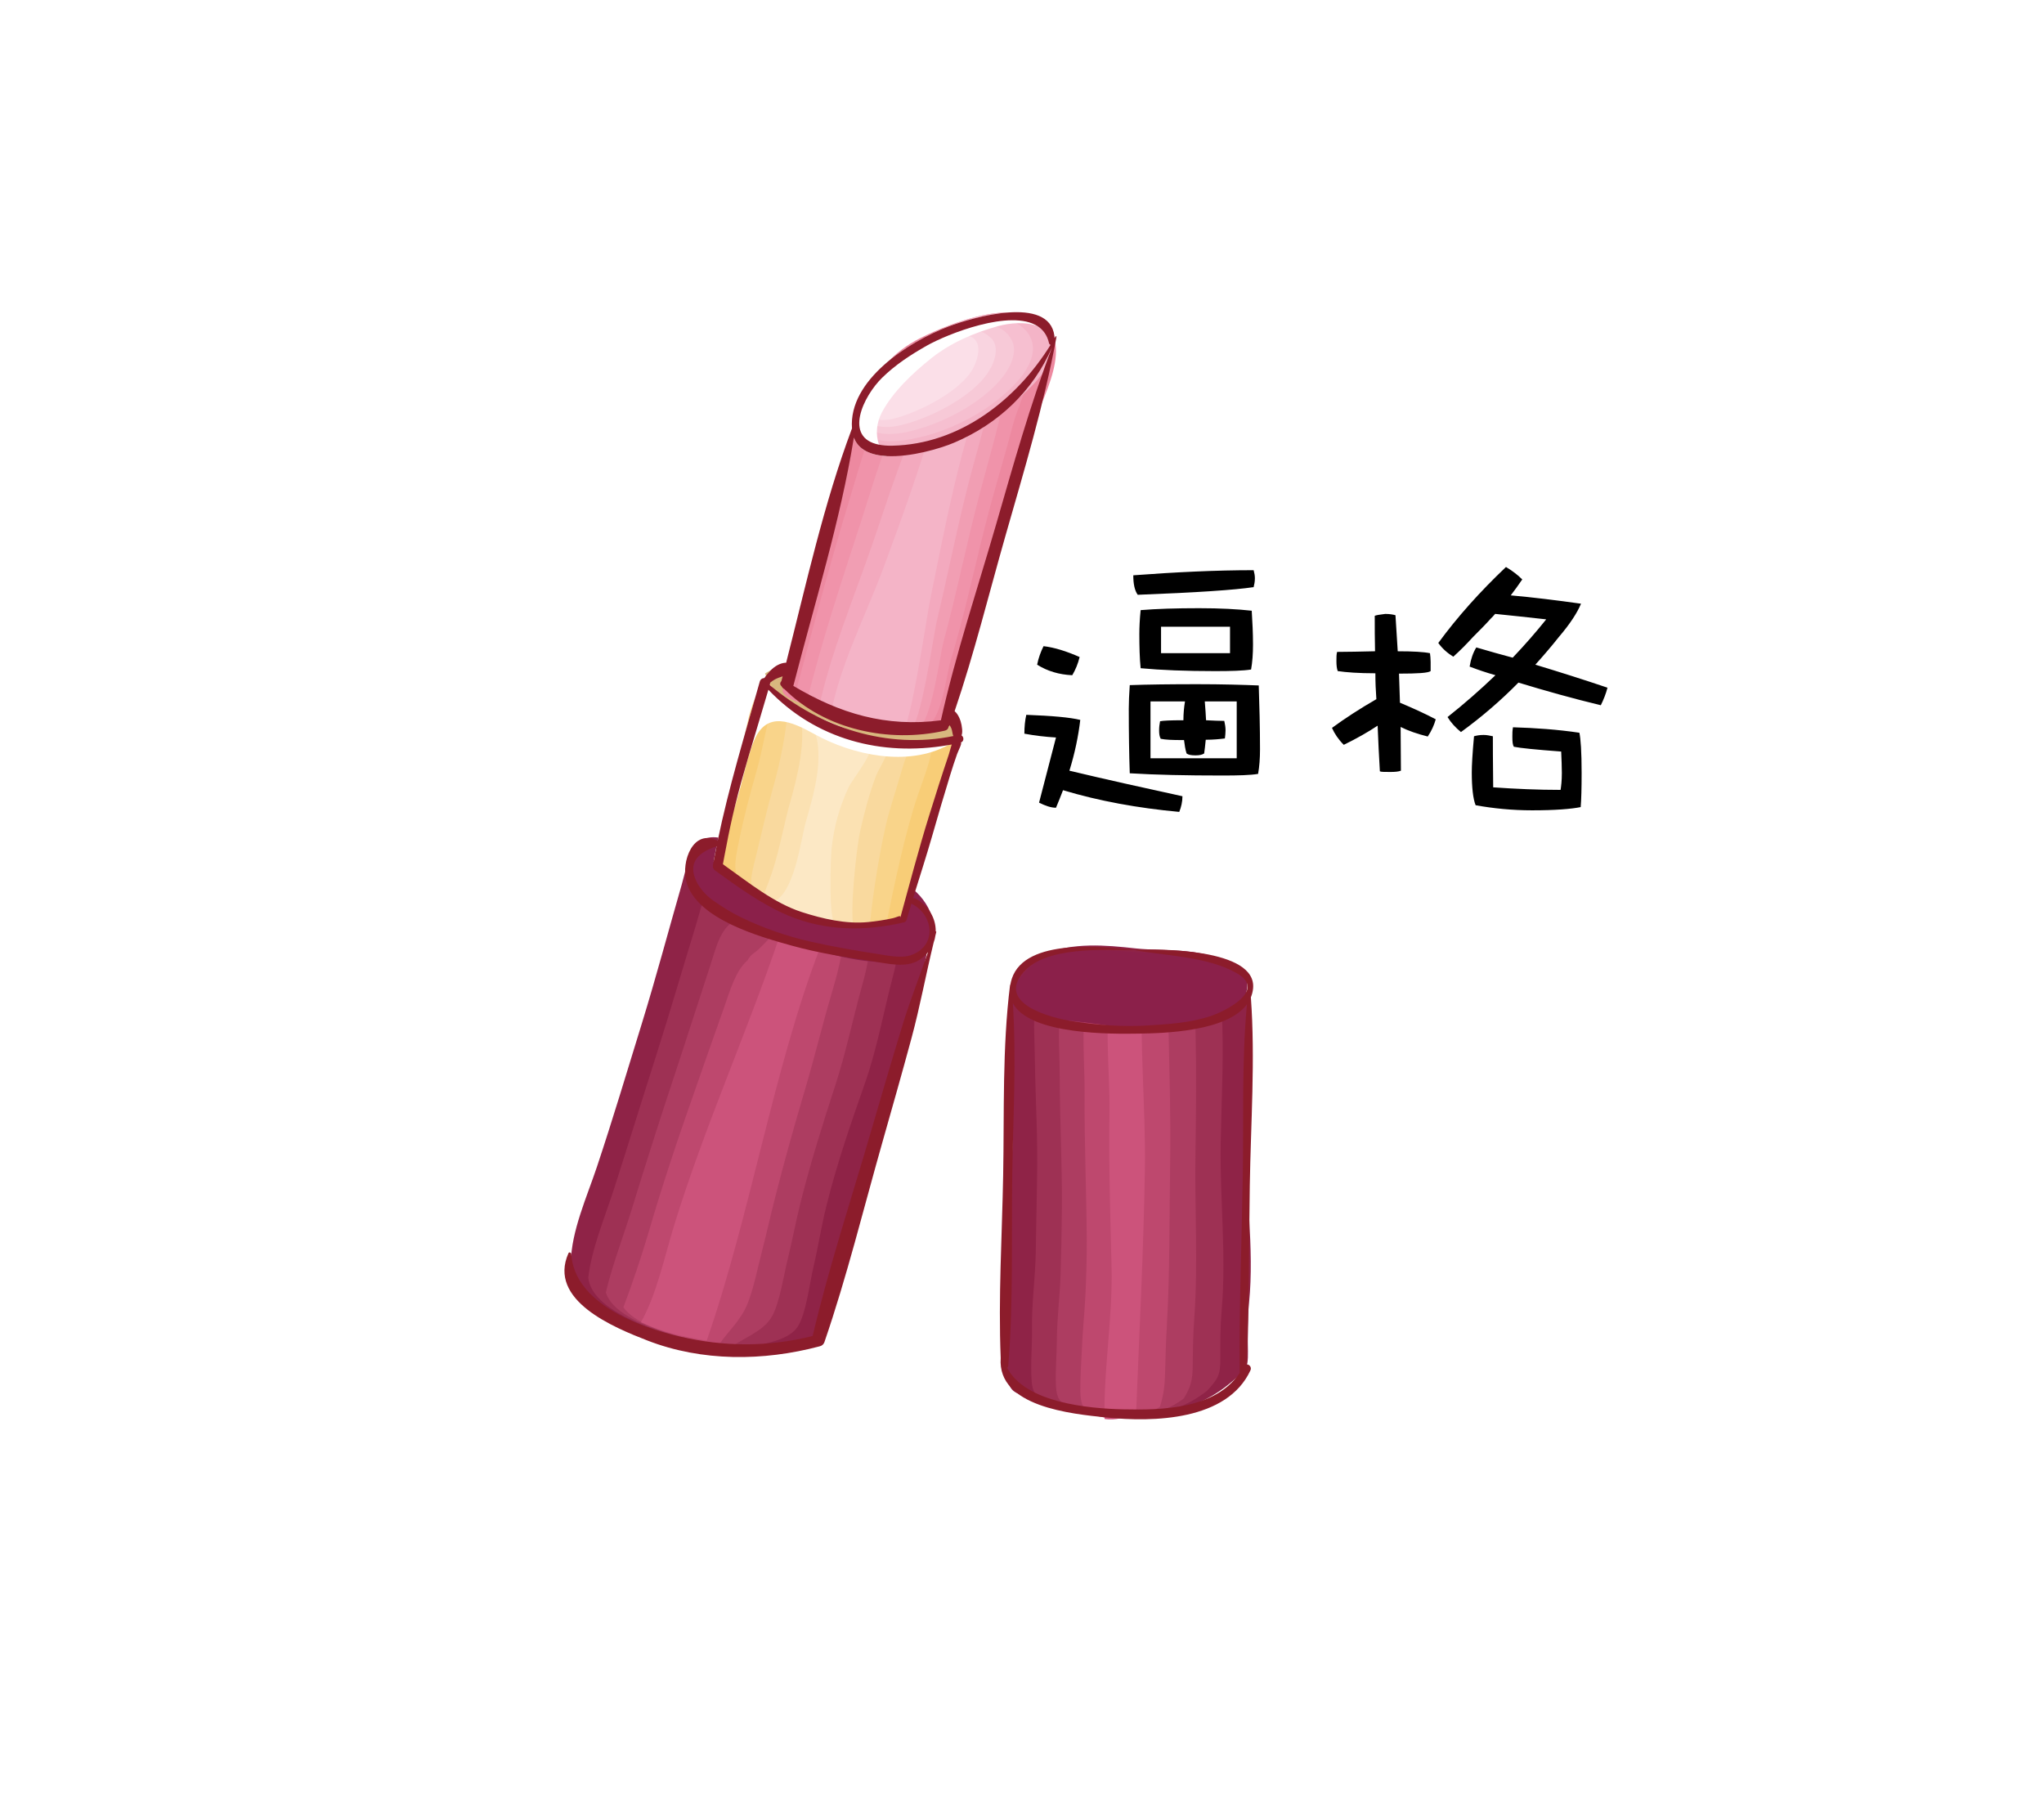 <?xml version="1.0" encoding="utf-8"?>
<!-- Generator: Adobe Illustrator 16.0.0, SVG Export Plug-In . SVG Version: 6.00 Build 0)  -->
<!DOCTYPE svg PUBLIC "-//W3C//DTD SVG 1.1//EN" "http://www.w3.org/Graphics/SVG/1.1/DTD/svg11.dtd">
<svg version="1.1" id="Layer_1" xmlns="http://www.w3.org/2000/svg" xmlns:xlink="http://www.w3.org/1999/xlink" x="0px" y="0px"
	 width="126.876px" height="112.438px" viewBox="0 0 126.876 112.438" enable-background="new 0 0 126.876 112.438"
	 xml:space="preserve">
<rect fill="#FFFFFF" width="126.876" height="112.438"/>
<g>
	<path fill="#8F2347" d="M44.77,52.02c-1.859-0.414-2.06,1.506-2.445,2.852c-0.826,2.873-1.603,5.793-2.481,8.641
		c-0.913,2.957-1.811,5.969-2.793,8.912c-0.62,1.859-1.581,3.961-1.621,5.947c-0.052,2.543,4.681,4.041,6.69,4.732
		c1.673,0.576,3.296,0.875,5.038,0.744c1.056-0.078,3.126,0.09,3.886-0.76c0.618-0.691,0.84-3.043,1.051-3.971
		c0.297-1.309,0.463-2.639,0.784-3.953c0.703-2.867,1.674-5.443,2.69-8.17c0.8-2.143,1.195-4.646,1.764-6.926
		c0.353-1.412,0.745-3.775-0.697-4.752c-1.796,2.984-5.385,1.799-8.165,0.904c-1.222-0.393-2.021-0.865-2.723-1.951
		C45.426,53.771,45.003,52.072,44.77,52.02"/>
	<path fill="#9E3154" d="M48.455,56.678c-0.983-0.096-1.614-0.293-2.25-0.867c-0.278-0.25-0.663-1.363-0.892-1.262
		c-1.487-0.064-1.731,1.621-2.117,2.877c-0.817,2.668-1.601,5.373-2.447,8.025c-0.652,2.037-1.29,4.1-1.938,6.15
		c-0.226,0.713-0.453,1.436-0.687,2.158c-0.568,1.768-1.405,3.746-1.607,5.535c0.199,2.016,3.935,3.195,5.646,3.76
		c1.374,0.459,2.718,0.705,4.17,0.635c0.875-0.297,2.515-0.408,3.15-1.301c0.548-0.766,0.779-2.791,1.008-3.746
		c0.292-1.234,0.482-2.484,0.789-3.729c0.667-2.695,1.529-5.176,2.435-7.76c0.718-2.055,1.138-4.373,1.699-6.51
		c0.361-1.363,0.758-3.432-0.214-4.449C53.677,58.281,50.751,57.43,48.455,56.678"/>
	<path fill="#AD3D61" d="M48.44,57.135c-0.745,0.203-1.285,0.363-1.778,0.215c-0.265,0.037-0.581-0.529-0.805-0.271
		c-1.115,0.287-1.404,1.738-1.787,2.904c-0.812,2.463-1.601,4.949-2.417,7.408c-0.627,1.889-1.235,3.797-1.833,5.705
		c-0.205,0.648-0.408,1.32-0.619,2c-0.519,1.678-1.23,3.529-1.594,5.123c0.448,1.488,3.189,2.346,4.6,2.787
		c1.078,0.34,2.142,0.537,3.304,0.525c0.694-0.518,1.897-0.912,2.415-1.84c0.474-0.846,0.719-2.541,0.966-3.523
		c0.285-1.158,0.501-2.334,0.793-3.502c0.631-2.525,1.386-4.91,2.179-7.352c0.638-1.969,1.082-4.102,1.636-6.094
		c0.369-1.314,0.77-3.088,0.27-4.148C52.516,58.264,50.252,57.744,48.44,57.135"/>
	<path fill="#BE486E" d="M48.426,57.592c-0.507,0.498-0.955,0.936-1.307,1.297c-0.269,0.275-0.5,0.305-0.719,0.719
		c-0.742,0.637-1.076,1.855-1.458,2.93c-0.803,2.26-1.598,4.529-2.384,6.793c-0.603,1.74-1.184,3.494-1.73,5.258
		c-0.183,0.588-0.363,1.209-0.551,1.844c-0.468,1.588-1.055,3.314-1.582,4.711c0.7,0.961,2.445,1.502,3.556,1.816
		c0.781,0.219,1.564,0.365,2.438,0.412c0.513-0.734,1.274-1.42,1.68-2.377c0.393-0.93,0.657-2.291,0.921-3.299
		c0.281-1.086,0.522-2.182,0.8-3.277c0.594-2.354,1.241-4.645,1.923-6.943c0.555-1.881,1.023-3.83,1.57-5.678
		c0.377-1.266,0.781-2.746,0.754-3.846C51.354,58.242,49.754,58.061,48.426,57.592"/>
	<path fill="#CC537B" d="M50.902,58.828c-0.709-0.605-1.646-0.453-2.491-0.779c-2.051,6.07-4.695,11.91-6.574,18.031
		c-0.572,1.863-1.093,4.314-2.053,5.984c1.515,0.693,2.514,0.863,4.082,1.148C46.576,75.426,48.033,66.246,50.902,58.828"/>
	<path fill="#8B204A" d="M44.624,52.426c-2.109-0.627-2.575,1.719-1.429,2.988c1.752,1.943,4.605,2.58,7.013,3.387
		c1.757,0.59,5.147,1.52,6.873,0.334c1.576-1.078,0.744-2.984-0.376-3.92c-0.736,1.326-0.76,1.836-2.565,1.877
		c-1.454,0.033-3.096,0.107-4.49-0.287c-1.417-0.4-2.46-1.406-3.665-2.203C44.994,53.949,44.055,53.637,44.624,52.426"/>
	<path fill="#F8CD77" d="M47.57,42.17c-0.025,0.031-0.053,0.064-0.081,0.1c-1.021,1.285-1.132,3.1-1.569,4.623
		c-0.44,1.533-0.901,3.051-1.166,4.625c-0.236,1.408-0.395,2.336,0.96,3.191c3.014,1.902,6.851,2.939,10.356,2.42
		c0.783-2.883,1.531-5.992,2.65-8.764c0.562-1.398,1.664-3.441-0.361-3.594c-1.097-0.082-2.159,0.252-3.304,0.125
		c-1.191-0.133-2.118-0.443-3.198-0.979c-0.861-0.428-1.759-0.828-2.517-1.43C48.54,41.852,48.328,41.273,47.57,42.17"/>
	<path fill="#F9D48A" d="M48.2,42.922c-0.519,1.393-0.8,3.414-1.252,4.99c-0.38,1.318-0.778,2.805-1.074,4.275
		c-0.257,1.277-0.478,2.16,0.385,2.85c2.454,1.641,5.862,2.52,8.78,2.197c0.445-2.197,1.145-5.562,1.907-7.805
		c0.295-0.871,0.703-1.893,0.86-2.734c0.12-0.639,0.246-1.379-0.509-1.627c-0.91-0.088-1.795,0.139-2.74,0.018
		c-0.982-0.127-1.767-0.387-2.665-0.812c-0.723-0.344-1.476-0.662-2.118-1.139c-0.661-0.488-0.864-0.93-1.504-0.285
		C48.248,42.873,48.225,42.896,48.2,42.922"/>
	<path fill="#F9D99E" d="M48.91,43.574c-0.015,1.5-0.467,3.727-0.935,5.357c-0.317,1.102-0.653,2.559-0.981,3.928
		c-0.275,1.145-0.56,1.982-0.19,2.504c1.894,1.381,4.876,2.1,7.204,1.975c0.108-1.508,0.686-5.16,1.164-6.846
		c0.285-0.996,0.64-2.104,0.917-3.057c0.188-0.645,0.716-1.646,0.147-2.07c-0.724-0.092-1.43,0.025-2.178-0.092
		c-0.773-0.117-1.414-0.326-2.133-0.645c-0.583-0.26-1.189-0.498-1.719-0.846c-0.521-0.346-0.721-0.646-1.236-0.252
		C48.951,43.545,48.932,43.559,48.91,43.574"/>
	<path fill="#FBE1B2" d="M49.621,44.227c0.488,1.609-0.135,4.041-0.619,5.723c-0.254,0.889-0.525,2.314-0.889,3.582
		c-0.291,1.012-0.642,1.805-0.765,2.158c1.334,1.123,3.889,1.68,5.629,1.754c-0.23-0.82,0.173-4.779,0.421-5.887
		c0.254-1.133,0.566-2.318,0.972-3.383c0.249-0.65,1.186-1.912,0.804-2.512c-0.537-0.098-1.065-0.09-1.613-0.199
		c-0.564-0.113-1.063-0.27-1.6-0.48c-0.445-0.172-0.903-0.332-1.32-0.553c-0.379-0.201-0.591-0.369-0.97-0.221
		C49.655,44.217,49.638,44.221,49.621,44.227"/>
	<path fill="#FCE8C5" d="M54.111,45.957c-1.258-0.359-2.516-0.752-3.78-1.078c0.992,1.719,0.198,4.354-0.301,6.09
		c-0.339,1.182-0.71,4.615-2.137,5.047c0.773,0.863,2.9,1.26,4.053,1.535c-0.567-0.135-0.378-4.404-0.321-4.93
		c0.137-1.281,0.484-2.539,1.027-3.707C52.959,48.252,54.308,46.734,54.111,45.957"/>
	<path fill="#FFFFFF" d="M59.71,45.664c-0.054,0.045-0.111,0.092-0.165,0.133c-0.138,0.105-0.28,0.205-0.425,0.295
		c-0.093,0.057-0.187,0.109-0.28,0.16c-2.506,1.354-5.922,0.619-8.283-0.688c-1.436-0.797-2.967-1.469-3.744,0.391
		c-0.13,0.311-0.238,0.635-0.339,0.963c-0.014,0.049-0.028,0.098-0.042,0.143c-0.162,0.557-0.294,1.127-0.438,1.676
		c-0.111,0.426-0.232,0.848-0.363,1.268c-0.113,0.371-0.232,0.746-0.355,1.117c-0.272,0.828-0.271,2.09-0.666,2.783
		c-0.101-0.135-0.206-0.283-0.312-0.439c0.684-3.785,1.824-7.453,2.862-11.152c0.114-0.406,0.747-0.227,0.63,0.18
		c-0.003,0.01-0.004,0.016-0.008,0.025c3.215,2.725,7.541,4.086,11.72,3.1C59.588,45.598,59.659,45.619,59.71,45.664"/>
	<g>
		<defs>
			<rect id="SVGID_51_" x="47.025" y="41.18" width="12.999" height="5.609"/>
		</defs>
		<clipPath id="SVGID_2_">
			<use xlink:href="#SVGID_51_"  overflow="visible"/>
		</clipPath>
		<g clip-path="url(#SVGID_2_)">
			<defs>
				
					<rect id="SVGID_53_" x="47.235" y="42.058" transform="matrix(-0.99 -0.143 0.143 -0.99 100.226 95.156)" width="12.579" height="3.854"/>
			</defs>
			<clipPath id="SVGID_4_">
				<use xlink:href="#SVGID_53_"  overflow="visible"/>
			</clipPath>
			<path clip-path="url(#SVGID_4_)" fill="#D8B77E" d="M48.861,41.367c-0.008-0.002-0.016-0.002-0.024-0.004
				c-0.393-0.043-1.041,0.219-1.352,0.441c0.763,1.914,2.643,2.398,4.435,3.166c1.931,0.828,3.928,1.607,6.078,1.359
				c0.457-0.051,1.02-0.182,1.374-0.49c0.13-0.113,0.323-0.334,0.309-0.521c-0.021-0.271-0.379-0.369-0.521-0.572
				c-0.664,0.254-1.368,0.381-2.072,0.465c-0.504,0.061-1.013,0.002-1.523-0.002c-0.758-0.008-1.288-0.156-1.988-0.443
				c-0.366-0.15-0.75-0.254-1.123-0.381c-0.352-0.119-0.711-0.102-1.062-0.207c-0.74-0.223-1.34-0.584-1.908-1.092
				c-0.231-0.207-0.527-0.402-0.525-0.754C48.961,41.994,49.346,41.438,48.861,41.367"/>
		</g>
	</g>
	<g>
		<path fill="#ED89A0" d="M48.589,42.773c1.267-4.406,2.195-8.855,3.458-13.248c0.985-3.426,1.65-6.82,5.073-8.539
			c1.88-0.945,6.226-2.695,7.964-0.635c1.506,1.781-1.1,5.73-1.666,7.621c-0.641,2.141-1.35,4.26-1.87,6.414
			c-0.626,2.596-1.254,5.289-2.104,7.818c-0.338,1.008-0.34,2.457-1.53,2.785c-0.924,0.252-2.563-0.26-3.509-0.389
			C53.82,44.523,48.296,43.793,48.589,42.773"/>
		<path fill="#F093AA" d="M61.182,32.514c-0.711,2.807-1.333,5.721-2.173,8.486c-0.28,0.926-0.558,3.82-1.566,4.076
			c-0.948,0.18-2.324-0.17-3.274-0.34c-0.47-0.086-5.053-0.812-4.836-1.562c1.09-4.072,2.182-8.186,3.408-12.207
			c1.029-3.371,1.777-6.783,4.625-8.828c1.477-1.061,4.79-2.842,6.328-1.586c1.33,1.088-0.39,4.152-0.834,5.867
			C62.334,28.449,61.694,30.488,61.182,32.514"/>
		<path fill="#F19EB3" d="M60.814,30.639c-0.8,3.018-1.422,6.15-2.24,9.158c-0.229,0.84-0.777,5.18-1.603,5.365
			c-0.972,0.109-2.083-0.074-3.039-0.293c-0.358-0.08-3.998-0.812-3.856-1.295c0.912-3.738,2.173-7.516,3.357-11.166
			c1.076-3.316,1.906-6.699,4.179-9.117c1.077-1.148,3.372-2.982,4.688-2.535c1.176,0.398,0.326,2.574,0,4.111
			C61.895,26.785,61.316,28.744,60.814,30.639"/>
		<path fill="#F3A9BE" d="M60.446,28.764c-0.893,3.229-1.526,6.574-2.307,9.828c-0.181,0.754-0.996,6.539-1.638,6.658
			c-0.996,0.035-1.846,0.033-2.807-0.246c-0.247-0.072-2.941-0.816-2.875-1.031c0.736-3.402,2.169-6.842,3.307-10.123
			c1.13-3.258,2.082-6.564,3.73-9.406c0.702-1.209,1.989-3.162,3.052-3.486c1.049-0.32,1.045,0.998,0.833,2.357
			C61.461,25.123,60.935,26.998,60.446,28.764"/>
		<path fill="#F4B4C7" d="M60.08,26.891c0.473-1.637,0.955-3.428,1.104-5.129c0.104-1.182-0.791-1.684-1.667-0.602
			c-0.854,1.055-1.053,3.17-1.414,4.436c-0.936,3.283-2.094,6.496-3.283,9.695c-1.084,2.916-2.698,6.014-3.257,9.082
			c0.01-0.053,1.757,0.709,1.896,0.764c0.949,0.385,1.551,0.162,2.572,0.199c0.459-0.047,1.537-7.281,1.674-7.949
			C58.424,33.883,59.089,30.328,60.08,26.891"/>
		<path fill="#F4B4C7" d="M53.422,24.408c-0.428,0.723-0.59,1.654-0.2,2.396c0.514,0.975,1.613,1.096,2.599,1.012
			c1.565-0.131,3.103-0.557,4.521-1.232c1.419-0.678,2.718-1.602,3.808-2.736c0.704-0.73,1.36-1.697,1.143-2.689
			c-0.184-0.84-0.977-1.441-1.812-1.645c-1.753-0.422-4.07,0.428-5.643,1.191c-1.552,0.754-3.47,2.174-4.386,3.656
			C53.441,24.377,53.432,24.393,53.422,24.408"/>
		<path fill="#F6BFD0" d="M57.613,20.889c-1.303,0.633-2.808,1.715-3.695,2.838c-0.101,0.127-0.196,0.256-0.283,0.385
			c-0.009,0.016-0.019,0.029-0.027,0.043c-0.409,0.629-0.605,1.428-0.335,2.113c0.373,0.951,1.327,1.154,2.247,1.109
			c0.363-0.018,0.729-0.062,1.093-0.135c1.028-0.193,2.089-0.551,3.092-1.041c0.182-0.088,0.36-0.182,0.538-0.277
			c1.133-0.621,2.173-1.406,2.97-2.324c0.62-0.713,1.127-1.688,0.807-2.514c-0.065-0.168-0.147-0.328-0.26-0.473
			c-0.313-0.398-0.813-0.68-1.336-0.787C60.927,19.518,58.984,20.223,57.613,20.889"/>
		<path fill="#F7C9D7" d="M57.389,21.07c-1.207,0.588-2.521,1.535-3.306,2.463c-0.092,0.109-0.181,0.219-0.264,0.33
			c-0.01,0.012-0.018,0.023-0.026,0.035c-0.391,0.539-0.625,1.207-0.471,1.834c0.229,0.93,1.043,1.211,1.895,1.205
			c0.333-0.004,0.676-0.043,1.014-0.113c0.898-0.188,1.891-0.533,2.836-1.006c0.168-0.082,0.335-0.17,0.498-0.262
			c1.072-0.598,2.057-1.35,2.712-2.205c0.533-0.695,0.91-1.666,0.47-2.336c-0.078-0.117-0.156-0.236-0.261-0.338
			c-0.282-0.279-0.689-0.475-1.118-0.541C60.126,19.939,58.56,20.504,57.389,21.07"/>
		<path fill="#F9D4E0" d="M57.166,21.254c-1.113,0.541-2.24,1.352-2.918,2.086c-0.083,0.09-0.165,0.182-0.245,0.275
			c-0.008,0.008-0.017,0.02-0.024,0.027c-0.371,0.447-0.652,0.986-0.605,1.555c0.074,0.912,0.758,1.27,1.543,1.301
			c0.303,0.012,0.62-0.021,0.933-0.094c0.77-0.174,1.693-0.512,2.581-0.969c0.153-0.078,0.307-0.16,0.457-0.246
			c1.012-0.576,1.935-1.295,2.453-2.086c0.445-0.68,0.73-1.658,0.132-2.16c-0.081-0.068-0.163-0.143-0.26-0.203
			c-0.25-0.158-0.567-0.266-0.9-0.293C59.325,20.365,58.136,20.783,57.166,21.254"/>
		<path fill="#FBDFE8" d="M59.939,20.805c-0.881-0.178-1.978,0.139-2.997,0.631c-1.019,0.496-1.96,1.168-2.529,1.711
			c-0.43,0.408-0.924,0.889-0.989,1.514c-0.131,1.23,0.996,1.59,2.043,1.326c0.748-0.188,1.791-0.607,2.742-1.164
			c0.951-0.555,1.812-1.242,2.196-1.969c0.353-0.662,0.577-1.719-0.206-1.98C60.115,20.844,60.027,20.822,59.939,20.805"/>
		<path fill="#FFFFFF" d="M65.45,20.854c-0.095,0.172-0.193,0.34-0.246,0.52c-0.025-0.574-0.338-0.926-0.782-1.119
			c-0.702-0.305-1.733-0.219-2.48-0.012c-1.485,0.414-2.942,1.037-4.148,2.002c-1.134,0.906-2.371,2.066-3.057,3.359
			c-0.322,0.605-0.41,1.365-0.17,1.998c0.098,0.266,0.258,0.508,0.481,0.705c-1.123-0.059-2.039-0.479-2.156-1.613
			c-0.318-3.062,3.51-5.486,5.979-6.428C60.328,19.713,65.133,18.301,65.45,20.854"/>
		<path fill="#8C1C2B" d="M65.572,20.945c0.003-0.008-0.003-0.012-0.008-0.016c0.003-0.01,0.007-0.02,0.011-0.029
			c0.012-0.029-0.035-0.051-0.05-0.021c-0.022,0.039-0.041,0.074-0.063,0.111c-0.003-0.045-0.007-0.092-0.012-0.137
			c-0.317-2.553-5.122-1.141-6.579-0.588c-2.443,0.93-6.21,3.312-5.986,6.326c-1.759,4.678-2.847,9.688-4.086,14.539
			c-0.373,0.01-0.725,0.227-0.978,0.494c-0.127,0.135-0.264,0.291-0.375,0.459c-0.124,0.004-0.243,0.072-0.287,0.229
			c-0.921,3.281-1.921,6.537-2.612,9.875c-1.52-0.787-2.272,1.275-1.948,2.518c0.611,2.342,4.589,3.441,6.552,3.988
			c1.675,0.465,3.404,0.729,5.12,0.988c0.838,0.127,1.972,0.402,2.753-0.078c0.235-0.145,0.426-0.318,0.582-0.508
			c-0.533,1.523-1.125,3.023-1.598,4.574c-0.655,2.146-1.287,4.299-1.913,6.453c-1.232,4.244-2.64,8.494-3.651,12.797
			c-2.764,0.693-5.494,0.676-8.275,0.027c-2.553-0.596-6.514-2.068-6.71-5.119c-0.004-0.08-0.131-0.141-0.172-0.049
			c-1.309,2.932,2.831,4.617,4.9,5.422c3.384,1.314,7.196,1.287,10.672,0.365c0.007-0.002,0.013-0.004,0.019-0.006
			c0.127-0.025,0.244-0.109,0.299-0.27c1.393-4.053,2.423-8.27,3.595-12.391c0.613-2.158,1.227-4.316,1.812-6.482
			c0.529-1.961,0.891-3.949,1.37-5.916c0.054-0.141,0.088-0.287,0.109-0.434c0.018-0.072,0.034-0.143,0.053-0.213
			c0.007-0.029-0.011-0.047-0.033-0.053c0.009-0.791-0.426-1.59-1.258-2.031c-0.053-0.027-0.104-0.029-0.151-0.016
			c0.397-1.283,0.812-2.562,1.185-3.857c0.363-1.266,0.732-2.531,1.121-3.791c0.136-0.439,0.277-0.877,0.431-1.309
			c0.066-0.188,0.361-0.748,0.212-0.701c0.217-0.068,0.22-0.324,0.089-0.432c-0.008-0.008-0.017-0.014-0.025-0.02
			c0.011-0.031,0.021-0.062,0.029-0.104c0.032-0.178-0.001-0.369-0.03-0.543c-0.051-0.283-0.193-0.656-0.43-0.857
			c1.211-3.559,2.12-7.256,3.15-10.865C63.569,29.199,64.803,25.121,65.572,20.945 M54.76,23.441
			c0.813-0.797,1.774-1.426,2.762-1.984c1.268-0.721,5.229-2.305,6.9-1.203c0.339,0.225,0.584,0.561,0.691,1.035
			c0.013,0.062,0.053,0.102,0.099,0.115c-2.14,3.436-5.648,6.168-9.817,6.258c-0.319,0.008-0.592-0.016-0.829-0.062
			C52.342,27.172,53.588,24.586,54.76,23.441 M56.618,56.109c1.353,0.701,1.554,2.621-0.085,3.178
			c-0.625,0.211-1.509,0.006-2.124-0.088c-1.376-0.211-2.747-0.449-4.106-0.758c-1.49-0.338-2.939-0.846-4.314-1.512
			c-0.588-0.285-1.141-0.637-1.677-1.006c-0.407-0.279-0.74-0.629-0.998-1.051c-0.621-1.111-0.23-1.893,1.167-2.344
			c-0.062,0.311-0.127,0.623-0.184,0.936c-0.016,0.076-0.028,0.15-0.041,0.225c-0.023,0.143,0.014,0.256,0.133,0.34
			c1.409,1.016,2.9,2.105,4.507,2.783c2.336,0.984,4.8,0.998,7.226,0.432c0.068-0.016,0.125-0.074,0.145-0.143
			c0.101-0.342,0.205-0.684,0.311-1.025C56.589,56.088,56.601,56.1,56.618,56.109 M58.896,46.824
			c-0.432,1.281-0.842,2.568-1.241,3.857c-0.649,2.088-1.196,4.197-1.778,6.299c0.065-0.236-0.159-0.059-0.455,0.008
			c-0.512,0.115-1.025,0.189-1.55,0.242c-1.359,0.133-2.813-0.205-4.101-0.621c-1.729-0.561-3.295-1.832-4.764-2.873
			c-0.058-0.043-0.102-0.074-0.134-0.102c0.032-0.172,0.064-0.344,0.097-0.518c0.155-0.83,0.319-1.658,0.508-2.482
			c0.05-0.211,0.1-0.42,0.151-0.631c0.24-0.986,0.515-1.965,0.802-2.943c0.014-0.045,0.028-0.094,0.042-0.143
			c0.403-1.373,0.827-2.74,1.222-4.107c2.942,3.086,7.025,4.15,11.145,3.439c0.079-0.012,0.157-0.027,0.236-0.041
			C58.997,46.443,58.942,46.688,58.896,46.824 M59.179,45.682c-4.077,0.844-8.265-0.508-11.397-3.164
			c0.003-0.01,0.005-0.016,0.008-0.025c0.013-0.043,0.015-0.082,0.012-0.119c0.094-0.076,0.188-0.148,0.3-0.207
			c0.151-0.08,0.316-0.135,0.479-0.191c-0.025,0.1-0.052,0.199-0.078,0.299c-0.076,0.068-0.107,0.193-0.021,0.285
			c0.009,0.012,0.021,0.02,0.03,0.031c0.039,0.08,0.105,0.145,0.186,0.184c2.521,2.52,6.491,3.352,9.938,2.576
			c0.158-0.035,0.234-0.139,0.247-0.254c0.026-0.023,0.047-0.055,0.066-0.09c0.032,0.055,0.064,0.109,0.09,0.168
			c0.05,0.111,0.071,0.24,0.092,0.359C59.141,45.594,59.158,45.641,59.179,45.682 M58.404,44.707
			c-3.412,0.445-6.283-0.422-9.162-2.139c0.004-0.01,0.007-0.018,0.01-0.025c1.299-5.066,2.913-10.203,3.749-15.383
			c0.293,0.785,1.095,1.098,2.047,1.146c1.494,0.078,3.354-0.48,4.184-0.834c2.756-1.172,4.886-3.205,6.072-5.91
			c-1.371,3.584-2.404,7.293-3.47,10.977C60.669,36.568,59.316,40.609,58.404,44.707"/>
	</g>
</g>
<path fill="#8F2347" d="M76.438,85.777c-2.581,2.207-5.943,2.4-9.149,1.857c-1.086-0.184-2.04-0.697-3.112-0.914
	c-1.043-0.213-1.55-0.203-1.652-1.363c-0.104-1.199,0.031-2.467-0.006-3.662c-0.055-1.746,0.208-3.432,0.232-5.172
	c0.023-1.697,0.017-3.43,0.081-5.123c0.087-2.338-0.08-4.635-0.143-6.955c-0.062-2.344-0.366-4.188,2.119-5.225
	c1.78-0.74,3.82-0.566,5.688-0.357c1.825,0.203,4.499-0.119,5.99,1.164c0.99,0.852,1.016,2.217,1.055,3.4
	c0.079,2.338-0.161,4.705-0.199,7.051c-0.056,3.445,0.532,6.965,0.191,10.377c-0.104,1.029-0.089,1.98-0.07,3.016
	C77.484,85.033,77.285,85.055,76.438,85.777"/>
<path fill="#9E3154" d="M65.899,59.535c1.397-0.553,2.997-0.422,4.467-0.27c1.443,0.146,3.524-0.105,4.71,0.836
	c0.102,0.049,0.129,0.203,0.246,0.324c0.506,0.943,0.521,2.15,0.553,3.254c0.07,2.434-0.062,4.896-0.102,7.326
	c-0.055,3.426,0.353,6.904,0.061,10.303c-0.088,1.014-0.088,1.971-0.084,2.992c0.009,1.057-0.15,1.26-0.791,1.988
	c-2.057,1.676-4.697,1.859-7.225,1.461c-0.857-0.135-1.614-0.521-2.462-0.691c-0.783-0.275-1.166-0.381-1.236-1.365
	c-0.076-1.072,0.04-2.197,0.024-3.27c-0.022-1.557,0.197-3.07,0.231-4.623c0.034-1.52,0.047-3.066,0.081-4.582
	c0.059-2.561-0.105-5.082-0.139-7.633C64.198,63.162,63.85,60.955,65.899,59.535"/>
<path fill="#AD3D61" d="M66.989,59.85c1.019-0.367,2.176-0.277,3.247-0.184c1.061,0.092,2.547-0.09,3.429,0.512
	c0.094,0.004,0.051,0.209,0.198,0.348c0.311,1.035,0.316,2.254,0.345,3.406c0.062,2.525,0.038,5.088-0.003,7.602
	c-0.056,3.408,0.171,6.844-0.07,10.227c-0.074,1-0.09,1.963-0.099,2.969c-0.008,0.955-0.12,1.338-0.558,2.072
	c-1.529,1.145-3.45,1.32-5.301,1.064c-0.626-0.088-1.188-0.346-1.809-0.471c-0.526-0.332-0.781-0.555-0.822-1.365
	c-0.046-0.945,0.049-1.93,0.057-2.877c0.01-1.369,0.186-2.707,0.23-4.076c0.043-1.34,0.068-2.701,0.08-4.041
	c0.024-2.781-0.131-5.525-0.135-8.307C65.77,64.225,65.376,61.65,66.989,59.85"/>
<path fill="#BE486E" d="M68.079,60.162c0.638-0.176,1.354-0.131,2.026-0.094c0.679,0.035,1.57-0.078,2.146,0.184
	c0.088-0.039-0.025,0.217,0.151,0.373c0.115,1.127,0.112,2.357,0.138,3.559c0.052,2.619,0.137,5.279,0.095,7.875
	c-0.055,3.391-0.01,6.785-0.202,10.152c-0.057,0.988-0.088,1.957-0.111,2.947c-0.02,0.85-0.091,1.416-0.325,2.156
	c-1.001,0.613-2.201,0.779-3.375,0.666c-0.396-0.041-0.761-0.172-1.157-0.248c-0.268-0.393-0.395-0.734-0.406-1.367
	c-0.014-0.82,0.058-1.662,0.088-2.484c0.041-1.18,0.174-2.346,0.229-3.527c0.054-1.164,0.089-2.338,0.081-3.502
	c-0.02-3.002-0.156-5.971-0.133-8.982C67.34,65.287,66.902,62.346,68.079,60.162"/>
<path fill="#CC537B" d="M70.841,60.328c-0.526,0.15-1.138,0.172-1.672,0.148c-0.741,2.564-0.258,5.871-0.301,8.535
	c-0.054,3.24,0.054,6.434,0.129,9.658c0.074,3.156-0.5,6.316-0.436,9.4c0.679,0.111,1.32-0.133,1.955-0.244
	c0.2-5.086,0.468-10.143,0.55-15.24c0.063-3.912-0.378-7.998-0.121-11.863C70.737,60.551,70.92,60.244,70.841,60.328"/>
<path fill="#8B204A" d="M72.965,59.154c-0.659-0.033-1.302-0.033-1.876-0.041c-0.718-0.012-1.411-0.1-2.127-0.119
	c-1.528-0.041-3.235-0.059-4.601,0.699c-0.689,0.385-1.876,1.783-1.49,2.625c0.406,0.889,3.107,0.99,3.938,1.078
	c2.771,0.297,6.102,1.113,8.765-0.08c1.212-0.541,2.743-2.133,1.203-3.186C75.747,59.428,74.322,59.221,72.965,59.154"/>
<path fill="#8C1C2B" d="M77.4,84.682c0.141-3.693,0.12-7.398,0.178-11.092c0.06-3.867,0.347-7.824,0.067-11.691
	c0.067-0.166,0.115-0.344,0.136-0.535c0.266-2.527-5.99-2.471-7.357-2.416c-1.897-0.189-6.771-0.752-7.615,1.787
	c-0.043,0.131-0.071,0.254-0.094,0.375c-0.009,0.008-0.016,0.018-0.019,0.033c-0.486,3.887-0.356,7.887-0.427,11.797
	c-0.069,3.762-0.307,7.586-0.152,11.35c-0.224,3.029,4.402,3.463,6.552,3.686c2.929,0.303,7.503,0.199,8.95-2.926
	C77.707,84.861,77.554,84.689,77.4,84.682 M63.539,60.326c1.406-1.602,4.975-1.365,6.884-1.352c1.991,0.354,4.568,0.402,6.352,1.43
	c1.905,1.096-0.807,2.383-1.603,2.652c-1.256,0.426-2.641,0.512-3.952,0.592c-1.54,0.094-3.08-0.027-4.603-0.258
	C65.2,63.178,61.82,62.283,63.539,60.326 M69.702,87.471c-2.082-0.049-6.048-0.393-7.184-2.572c0.036-0.037,0.063-0.084,0.068-0.15
	c0.321-3.902,0.19-7.887,0.247-11.799c0.049-3.541,0.264-7.146,0.037-10.691c1.055,1.996,6.217,1.918,7.819,1.893
	c1.544-0.023,5.462-0.123,6.712-1.818c-0.33,3.535-0.199,7.152-0.259,10.689c-0.068,4.059-0.229,8.129-0.188,12.188
	C75.428,87.447,72.192,87.529,69.702,87.471"/>
<g>
	<g>
		<path d="M73.152,50.89c-2.512-0.232-4.764-0.638-6.869-1.236c-0.087,0.221-0.177,0.444-0.274,0.675l-0.129,0.306h-0.332
			c-0.372,0-0.753-0.11-1.273-0.368l-0.365-0.182l0.104-0.395c0.183-0.689,0.36-1.379,0.537-2.067
			c0.12-0.466,0.24-0.931,0.361-1.396c-0.486-0.046-0.962-0.112-1.418-0.198l-0.408-0.076v-0.415c0-0.478,0.045-0.91,0.133-1.284
			l0.094-0.401l0.411,0.016c1.704,0.064,2.801,0.17,3.451,0.331l0.428,0.106l-0.052,0.438c-0.105,0.903-0.288,1.819-0.542,2.729
			c0.872,0.206,1.748,0.407,2.621,0.604l-0.003-0.063c-0.04-1.18-0.061-2.533-0.061-4.022c0-0.405,0.021-0.913,0.062-1.501
			l0.031-0.448c0,0,1.056-0.036,1.389-0.043c-0.1-0.009-0.704-0.065-0.704-0.065l-0.041-0.41c-0.056-0.569-0.082-1.259-0.082-2.168
			c0-0.483,0.027-1,0.083-1.537l0.042-0.414h0.008l-0.141-0.198c-0.247-0.349-0.367-0.839-0.367-1.499v-0.464l0.463-0.035
			c2.878-0.214,5.334-0.317,7.508-0.317h0.39l0.096,0.378c0.041,0.165,0.093,0.371,0.093,0.618c0,0.269-0.045,0.484-0.093,0.677
			l-0.082,0.322l-0.328,0.05c-0.74,0.112-1.966,0.218-3.661,0.314c0.065,0,0.131,0,0.196,0c1.266,0,2.385,0.054,3.326,0.16
			l0.418,0.048l0.025,0.419c0.042,0.684,0.08,1.387,0.08,2.132c0,0.611-0.043,1.161-0.127,1.635l-0.062,0.351l-0.249,0.039
			c0.111,0.004,0.779,0.03,0.779,0.03l0.016,0.465c0.041,1.233,0.079,2.568,0.079,3.981c0,0.596-0.043,1.139-0.127,1.612
			l-0.062,0.346l-0.347,0.06c-0.447,0.076-1.114,0.107-2.302,0.107c-1.517,0-2.839-0.019-3.996-0.058
			c0.548,0.121,2.018,0.442,2.018,0.442v0.402c0,0.384-0.076,0.763-0.233,1.157l-0.139,0.347L73.152,50.89z M76.266,46.562v-0.257
			l-0.17,0.022c-0.198,0.025-0.472,0.057-0.801,0.073c-0.006,0.057-0.012,0.11-0.018,0.161H76.266z M73.087,46.562
			c-0.009-0.044-0.018-0.088-0.024-0.132c-0.527-0.007-0.871-0.035-1.121-0.09l-0.027-0.006v0.228H73.087z M71.914,44.272
			c0.129-0.025,0.377-0.058,1.06-0.066c0.004-0.058,0.009-0.115,0.014-0.173h-1.073V44.272z M75.336,44.225
			c0.242,0.011,0.461,0.019,0.657,0.019h0.272v-0.21h-0.942C75.328,44.099,75.332,44.163,75.336,44.225z M75.851,40.041v-0.644
			h-3.281v0.644H75.851z M66.536,42.407c-0.914-0.041-1.706-0.28-2.423-0.729l-0.29-0.182l0.064-0.337
			c0.084-0.434,0.228-0.852,0.44-1.277l0.156-0.314l0.349,0.04c0.697,0.081,1.478,0.314,2.384,0.713L67.6,40.49l-0.098,0.406
			c-0.108,0.447-0.28,0.873-0.513,1.267l-0.153,0.259L66.536,42.407z"/>
		<path fill="#FFFFFF" d="M77.816,35.389c0.04,0.159,0.078,0.316,0.078,0.496c0,0.218-0.038,0.396-0.078,0.555
			c-1.17,0.178-3.567,0.337-7.195,0.476c-0.197-0.278-0.275-0.693-0.275-1.21C73.001,35.508,75.478,35.389,77.816,35.389
			 M74.427,37.748c1.309,0,2.397,0.059,3.271,0.157c0.041,0.674,0.079,1.367,0.079,2.102c0,0.574-0.038,1.091-0.119,1.547
			c-0.494,0.078-1.248,0.099-2.238,0.099c-1.805,0-3.35-0.061-4.618-0.18c-0.061-0.613-0.08-1.327-0.08-2.119
			c0-0.397,0.02-0.894,0.08-1.486C71.791,37.786,73.001,37.748,74.427,37.748 M72.069,40.541h4.281v-1.644h-4.281V40.541
			 M64.775,40.105c0.674,0.078,1.428,0.316,2.24,0.674c-0.101,0.417-0.258,0.792-0.457,1.129c-0.831-0.038-1.545-0.256-2.18-0.653
			C64.459,40.84,64.598,40.462,64.775,40.105 M74.328,42.465c1.526,0,2.795,0.038,3.805,0.078c0.041,1.229,0.079,2.558,0.079,3.965
			c0,0.555-0.038,1.068-0.119,1.524c-0.474,0.081-1.229,0.101-2.218,0.101c-2.221,0-4.143-0.04-5.748-0.139
			c-0.04-1.17-0.061-2.499-0.061-4.005c0-0.396,0.021-0.892,0.061-1.466C71.277,42.482,72.683,42.465,74.328,42.465 M74.209,46.883
			c-0.276,0-0.456-0.038-0.555-0.119c-0.078-0.237-0.119-0.514-0.159-0.831h-0.138c-0.595,0-1.032-0.02-1.309-0.08
			c-0.078-0.14-0.099-0.316-0.099-0.515c0-0.199,0.021-0.396,0.059-0.574c0.2-0.04,0.674-0.061,1.388-0.061h0.061
			c0-0.415,0.038-0.812,0.099-1.17h-2.142v3.529h5.352v-3.529h-1.982c0.041,0.456,0.061,0.854,0.079,1.17
			c0.438,0.021,0.812,0.04,1.131,0.04c0.038,0.178,0.079,0.377,0.079,0.575c0,0.177-0.021,0.356-0.041,0.514
			c-0.316,0.041-0.711,0.081-1.188,0.081c-0.04,0.356-0.061,0.633-0.099,0.851C74.626,46.845,74.447,46.883,74.209,46.883
			 M63.705,44.366c1.605,0.061,2.716,0.159,3.35,0.316c-0.119,1.013-0.337,2.063-0.674,3.152c2.318,0.555,4.658,1.07,7.016,1.585
			c0,0.356-0.079,0.673-0.198,0.972c-2.577-0.238-4.975-0.674-7.215-1.347c-0.137,0.354-0.276,0.712-0.436,1.089
			c-0.316,0-0.653-0.119-1.051-0.316c0.357-1.348,0.694-2.696,1.051-4.044c-0.673-0.04-1.327-0.118-1.962-0.237
			C63.586,45.101,63.626,44.703,63.705,44.366 M78.596,34.389h-0.779c-2.187,0-4.654,0.104-7.545,0.319l-0.926,0.068v0.929
			c0,0.767,0.15,1.352,0.46,1.788l0.024,0.035l-0.024,0.237c-0.057,0.554-0.085,1.088-0.085,1.588c0,0.907,0.025,1.602,0.081,2.181
			l-0.609,0.021l-0.063,0.898c-0.041,0.599-0.062,1.115-0.062,1.535c0,1.255,0.015,2.414,0.043,3.455
			c-0.495-0.113-0.991-0.228-1.485-0.343c0.192-0.769,0.334-1.539,0.424-2.302l0.103-0.876l-0.855-0.212
			c-0.693-0.172-1.789-0.278-3.552-0.345l-0.823-0.031l-0.188,0.802c-0.097,0.411-0.146,0.882-0.146,1.398v0.83l0.815,0.152
			c0.288,0.055,0.582,0.101,0.882,0.14c-0.072,0.28-0.145,0.56-0.216,0.839c-0.178,0.688-0.354,1.376-0.537,2.064l-0.209,0.789
			l0.731,0.362c0.395,0.196,0.921,0.421,1.495,0.421h0.663l0.258-0.611c0.039-0.09,0.075-0.18,0.111-0.268
			c2.011,0.541,4.155,0.913,6.526,1.133l0.744,0.068l0.276-0.694c0.182-0.454,0.27-0.894,0.27-1.342v-0.294
			c0.472,0.005,0.964,0.007,1.479,0.007c1.029,0,1.829-0.02,2.387-0.115l0.692-0.118l0.123-0.692
			c0.09-0.502,0.135-1.074,0.135-1.699c0-1.417-0.038-2.759-0.08-3.998l-0.03-0.929l-0.433-0.018
			c0.072-0.466,0.107-0.977,0.107-1.557c0-0.769-0.04-1.489-0.081-2.162L78.656,37.2l0.13-0.517
			c0.054-0.213,0.108-0.475,0.108-0.799c0-0.31-0.065-0.568-0.108-0.74L78.596,34.389L78.596,34.389z M64.193,39.031l-0.312,0.628
			c-0.233,0.467-0.392,0.927-0.484,1.406l-0.129,0.673l0.581,0.364c0.791,0.495,1.663,0.759,2.664,0.805l0.601,0.027l0.307-0.518
			c0.257-0.436,0.448-0.907,0.568-1.403l0.195-0.812l-0.766-0.337c-0.952-0.42-1.779-0.665-2.527-0.752L64.193,39.031L64.193,39.031
			z"/>
	</g>
	<g>
		<path d="M95.104,50.793c-1.197,0-2.407-0.109-3.597-0.324l-0.273-0.05l-0.103-0.258c-0.184-0.462-0.273-1.191-0.273-2.228
			c0-0.458,0.044-1.197,0.124-2.095c-0.002,0-0.316,0.229-0.316,0.229l-0.299-0.246c-0.332-0.273-0.602-0.559-0.818-0.868
			c-0.12,0.363-0.291,0.712-0.51,1.038l-0.195,0.29l-0.34-0.084c-0.383-0.095-0.737-0.202-1.061-0.32
			c0.002,0.198,0.015,1.499,0.015,1.957v0.343l-0.32,0.124c-0.203,0.078-0.452,0.111-0.833,0.111c-0.473,0-0.688,0-0.87-0.088
			l-0.264-0.127l-0.019-0.292c-0.042-0.665-0.073-1.329-0.103-1.987c-0.438,0.258-0.912,0.512-1.419,0.76l-0.32,0.157l-0.253-0.253
			c-0.362-0.362-0.644-0.767-0.836-1.202l-0.163-0.368l0.325-0.237c0.777-0.568,1.627-1.125,2.53-1.655
			c-0.018-0.278-0.029-0.557-0.035-0.836c-0.752-0.015-1.421-0.062-1.918-0.138l-0.288-0.044l-0.104-0.272
			c-0.077-0.204-0.113-0.456-0.113-0.793c0-0.257,0-0.479,0.057-0.699l0.097-0.376h0.388c0.544,0,1.152-0.013,1.848-0.028
			c-0.009-0.582-0.009-1.153-0.009-1.712v-0.312l0.281-0.137c0.116-0.058,0.3-0.107,0.814-0.167c0.012,0,0.023,0,0.035,0
			c0.391,0,0.643,0.054,0.796,0.099l0.34,0.099c0,0,0.117,1.886,0.132,2.123c0.669,0.01,1.168,0.045,1.515,0.104l-0.089-0.123
			l0.215-0.293c1.173-1.604,2.606-3.213,4.261-4.784l0.275-0.262l0.325,0.194c0.434,0.259,0.807,0.545,1.109,0.85l0.288,0.29
			l-0.227,0.341c-0.068,0.102-0.137,0.2-0.205,0.297c1.039,0.107,2.195,0.251,3.506,0.436l0.64,0.09l-0.247,0.597
			c-0.264,0.637-0.758,1.382-1.469,2.214c-0.273,0.348-0.585,0.722-0.938,1.129c1.366,0.42,2.599,0.815,3.749,1.205l0.441,0.149
			l-0.118,0.451c-0.102,0.39-0.249,0.776-0.45,1.184l-0.177,0.357l-0.389-0.093c-1.534-0.369-3.125-0.804-4.854-1.326
			c-0.771,0.769-1.596,1.501-2.464,2.188c0.054-0.003,0.107-0.005,0.162-0.005c0.229,0,0.428,0.041,0.62,0.08l0.399,0.082
			l0.055,0.419c0,0.393,0,1.304,0.015,2.702c1.163,0.074,2.232,0.115,3.245,0.125c0.013-0.153,0.021-0.335,0.021-0.549
			c0-0.269-0.01-0.554-0.022-0.864c-1.345-0.105-2.182-0.194-2.552-0.271l-0.175-0.036l-0.112-0.138
			c-0.176-0.217-0.21-0.513-0.21-0.951c0-0.206,0.003-0.437,0.047-0.668l0.08-0.418l0.426,0.012
			c1.559,0.045,2.926,0.158,4.181,0.345l0.338,0.05l0.076,0.333c0.125,0.547,0.151,1.72,0.151,2.607c0,0.963-0.02,1.69-0.06,2.161
			l-0.031,0.375l-0.369,0.073C97.528,50.721,96.452,50.793,95.104,50.793z M87.388,43.278c0.787,0.338,1.402,0.627,1.965,0.924
			l0.046,0.024l0.142-0.112c0.787-0.624,1.563-1.288,2.316-1.981c-0.273-0.091-0.546-0.188-0.815-0.292l-0.38-0.146l0.066-0.402
			c0.023-0.143,0.052-0.28,0.086-0.412c-0.09,0.085-0.548,0.499-0.548,0.499l-0.317-0.194c-0.246-0.149-0.469-0.321-0.668-0.513
			c0.013,0.125,0.022,0.26,0.022,0.404v0.828L89.1,42.055c-0.212,0.156-0.536,0.235-1.743,0.252L87.388,43.278z M91.927,39.748
			c0.603,0.176,1.206,0.35,1.809,0.512c0.444-0.474,0.868-0.95,1.268-1.423c-0.673-0.073-1.341-0.146-1.994-0.212
			c-0.038,0.04-0.074,0.076-0.11,0.111C92.604,39.066,92.272,39.4,91.927,39.748z"/>
		<path fill="#FFFFFF" d="M93.479,35.191c0.397,0.237,0.734,0.494,1.011,0.772c-0.238,0.356-0.477,0.673-0.714,0.989
			c1.349,0.119,2.814,0.299,4.361,0.517c-0.238,0.575-0.693,1.269-1.387,2.081c-0.438,0.555-0.932,1.129-1.448,1.704
			c1.506,0.456,3.013,0.932,4.479,1.428c-0.099,0.377-0.238,0.731-0.415,1.089c-1.725-0.415-3.429-0.892-5.114-1.405
			c-1.069,1.089-2.259,2.119-3.567,3.07c-0.337-0.277-0.613-0.574-0.833-0.931c1.051-0.833,2.043-1.704,2.975-2.598
			c-0.557-0.157-1.091-0.337-1.604-0.534c0.078-0.477,0.217-0.871,0.415-1.19c0.752,0.22,1.506,0.438,2.259,0.636
			c0.754-0.793,1.447-1.585,2.08-2.378c-1.068-0.118-2.139-0.237-3.17-0.339c-0.099,0.119-0.179,0.2-0.258,0.278
			c-0.356,0.397-0.734,0.772-1.129,1.17c-0.397,0.436-0.793,0.833-1.21,1.208c-0.357-0.218-0.674-0.494-0.932-0.851
			C90.466,38.282,91.873,36.716,93.479,35.191 M85.987,38.103c0.278,0,0.496,0.041,0.633,0.081c0.041,0.752,0.101,1.486,0.14,2.238
			c0.951,0,1.625,0.04,2.002,0.119c0.021,0.159,0.041,0.337,0.041,0.536v0.575c-0.16,0.118-0.812,0.157-1.963,0.157
			c0.019,0.595,0.039,1.21,0.059,1.805c0.752,0.316,1.507,0.653,2.221,1.03c-0.1,0.356-0.258,0.714-0.496,1.068
			c-0.633-0.157-1.208-0.354-1.684-0.593c0,0.912,0.018,1.803,0.018,2.715c-0.157,0.061-0.375,0.078-0.653,0.078
			c-0.356,0-0.574,0-0.653-0.038c-0.061-0.952-0.099-1.903-0.139-2.835c-0.596,0.396-1.289,0.792-2.102,1.189
			c-0.337-0.337-0.574-0.693-0.732-1.051c0.813-0.595,1.725-1.189,2.755-1.782c-0.04-0.536-0.061-1.071-0.061-1.607
			c-1.03,0-1.823-0.059-2.337-0.137c-0.061-0.159-0.081-0.377-0.081-0.615s0-0.415,0.041-0.575c0.673,0,1.445-0.02,2.356-0.04
			c-0.018-0.752-0.018-1.486-0.018-2.2C85.412,38.184,85.631,38.144,85.987,38.103 M93.914,45.139
			c1.388,0.04,2.775,0.139,4.122,0.339c0.081,0.354,0.139,1.188,0.139,2.496c0,0.952-0.02,1.664-0.058,2.119
			c-0.596,0.119-1.588,0.2-3.014,0.2c-1.248,0-2.418-0.119-3.508-0.316c-0.158-0.397-0.238-1.091-0.238-2.043
			c0-0.415,0.04-1.17,0.139-2.238c0.14-0.04,0.337-0.081,0.596-0.081c0.197,0,0.377,0.041,0.574,0.081c0,0.436,0,1.506,0.02,3.17
			c1.408,0.099,2.795,0.159,4.183,0.159c0.038-0.238,0.079-0.574,0.079-1.051c0-0.397-0.021-0.833-0.041-1.329
			c-1.584-0.118-2.557-0.218-2.932-0.296c-0.08-0.099-0.099-0.316-0.099-0.636C93.876,45.536,93.876,45.338,93.914,45.139
			 M93.34,33.944l-0.55,0.521c-1.677,1.592-3.13,3.225-4.321,4.852l-0.116,0.16c-0.192-0.018-0.408-0.03-0.65-0.04
			c-0.006-0.085-0.012-0.17-0.018-0.255c-0.023-0.35-0.047-0.699-0.065-1.054l-0.039-0.706l-0.679-0.199
			c-0.189-0.055-0.501-0.121-0.914-0.121H85.93l-0.057,0.007c-0.59,0.067-0.805,0.13-0.978,0.214l-0.562,0.273v0.625
			c0,0.401,0,0.809,0.003,1.223c-0.49,0.011-0.935,0.018-1.342,0.018h-0.776l-0.192,0.752c-0.072,0.282-0.072,0.545-0.072,0.823
			c0,0.399,0.047,0.708,0.146,0.971l0.207,0.546l0.577,0.087c0.409,0.062,0.928,0.106,1.509,0.13
			c0.001,0.024,0.003,0.05,0.004,0.074c-0.819,0.492-1.595,1.004-2.31,1.526l-0.65,0.476l0.326,0.736
			c0.218,0.492,0.533,0.948,0.939,1.354l0.505,0.505l0.642-0.313c0.254-0.124,0.499-0.25,0.737-0.377
			c0.019,0.395,0.04,0.791,0.065,1.188l0.037,0.584l0.527,0.254c0.284,0.137,0.553,0.137,1.087,0.137
			c0.314,0,0.681-0.018,1.013-0.145l0.641-0.247v-0.687c0-0.426-0.004-0.847-0.008-1.268c0.141,0.041,0.284,0.079,0.433,0.116
			l0.681,0.169l0.391-0.582c0.084-0.125,0.162-0.254,0.234-0.386c0.112,0.11,0.232,0.218,0.36,0.324l0.376,0.309
			c-0.043,0.588-0.066,1.075-0.066,1.416c0,1.101,0.102,1.89,0.31,2.413l0.205,0.515l0.546,0.1c1.218,0.22,2.458,0.332,3.686,0.332
			c1.382,0,2.491-0.076,3.21-0.22l0.737-0.147l0.062-0.75c0.041-0.484,0.062-1.225,0.062-2.202c0-1.329-0.056-2.243-0.164-2.719
			l-0.131-0.572c0.084,0.021,0.168,0.041,0.251,0.062l0.776,0.187l0.354-0.716c0.217-0.438,0.375-0.856,0.486-1.279l0.235-0.901
			l-0.883-0.299c-0.947-0.32-1.95-0.646-3.037-0.985c0.166-0.199,0.323-0.392,0.471-0.579c0.731-0.855,1.238-1.624,1.526-2.318
			l0.494-1.193l-1.278-0.18c-0.979-0.138-1.873-0.253-2.696-0.348l0.195-0.292l-0.576-0.581c-0.333-0.334-0.739-0.646-1.208-0.926
			L93.34,33.944L93.34,33.944z M92.871,39.5c0.111-0.115,0.222-0.232,0.331-0.353c0.264,0.027,0.529,0.055,0.796,0.083
			c-0.139,0.156-0.279,0.312-0.424,0.468C93.34,39.634,93.105,39.567,92.871,39.5L92.871,39.5z M87.872,42.794
			c0.87-0.033,1.238-0.126,1.524-0.337l0.406-0.3v-0.475l0.322,0.196l-0.022,0.137l0.76,0.292c0.013,0.005,0.025,0.01,0.038,0.015
			c-0.512,0.452-1.033,0.891-1.559,1.311c-0.436-0.222-0.907-0.443-1.465-0.688L87.872,42.794L87.872,42.794z M93.855,44.137
			c0.23-0.211,0.456-0.424,0.679-0.641c1.21,0.362,2.354,0.681,3.461,0.965c-1.223-0.173-2.551-0.278-4.052-0.322L93.855,44.137
			L93.855,44.137z M93.676,47.927c-0.002-0.222-0.003-0.428-0.005-0.62l0.1,0.021c0.137,0.029,0.516,0.107,2.171,0.245
			c0.004,0.139,0.006,0.271,0.006,0.401c0,0.014,0,0.028,0,0.042C95.226,48.002,94.473,47.973,93.676,47.927L93.676,47.927z"/>
	</g>
</g>
</svg>
